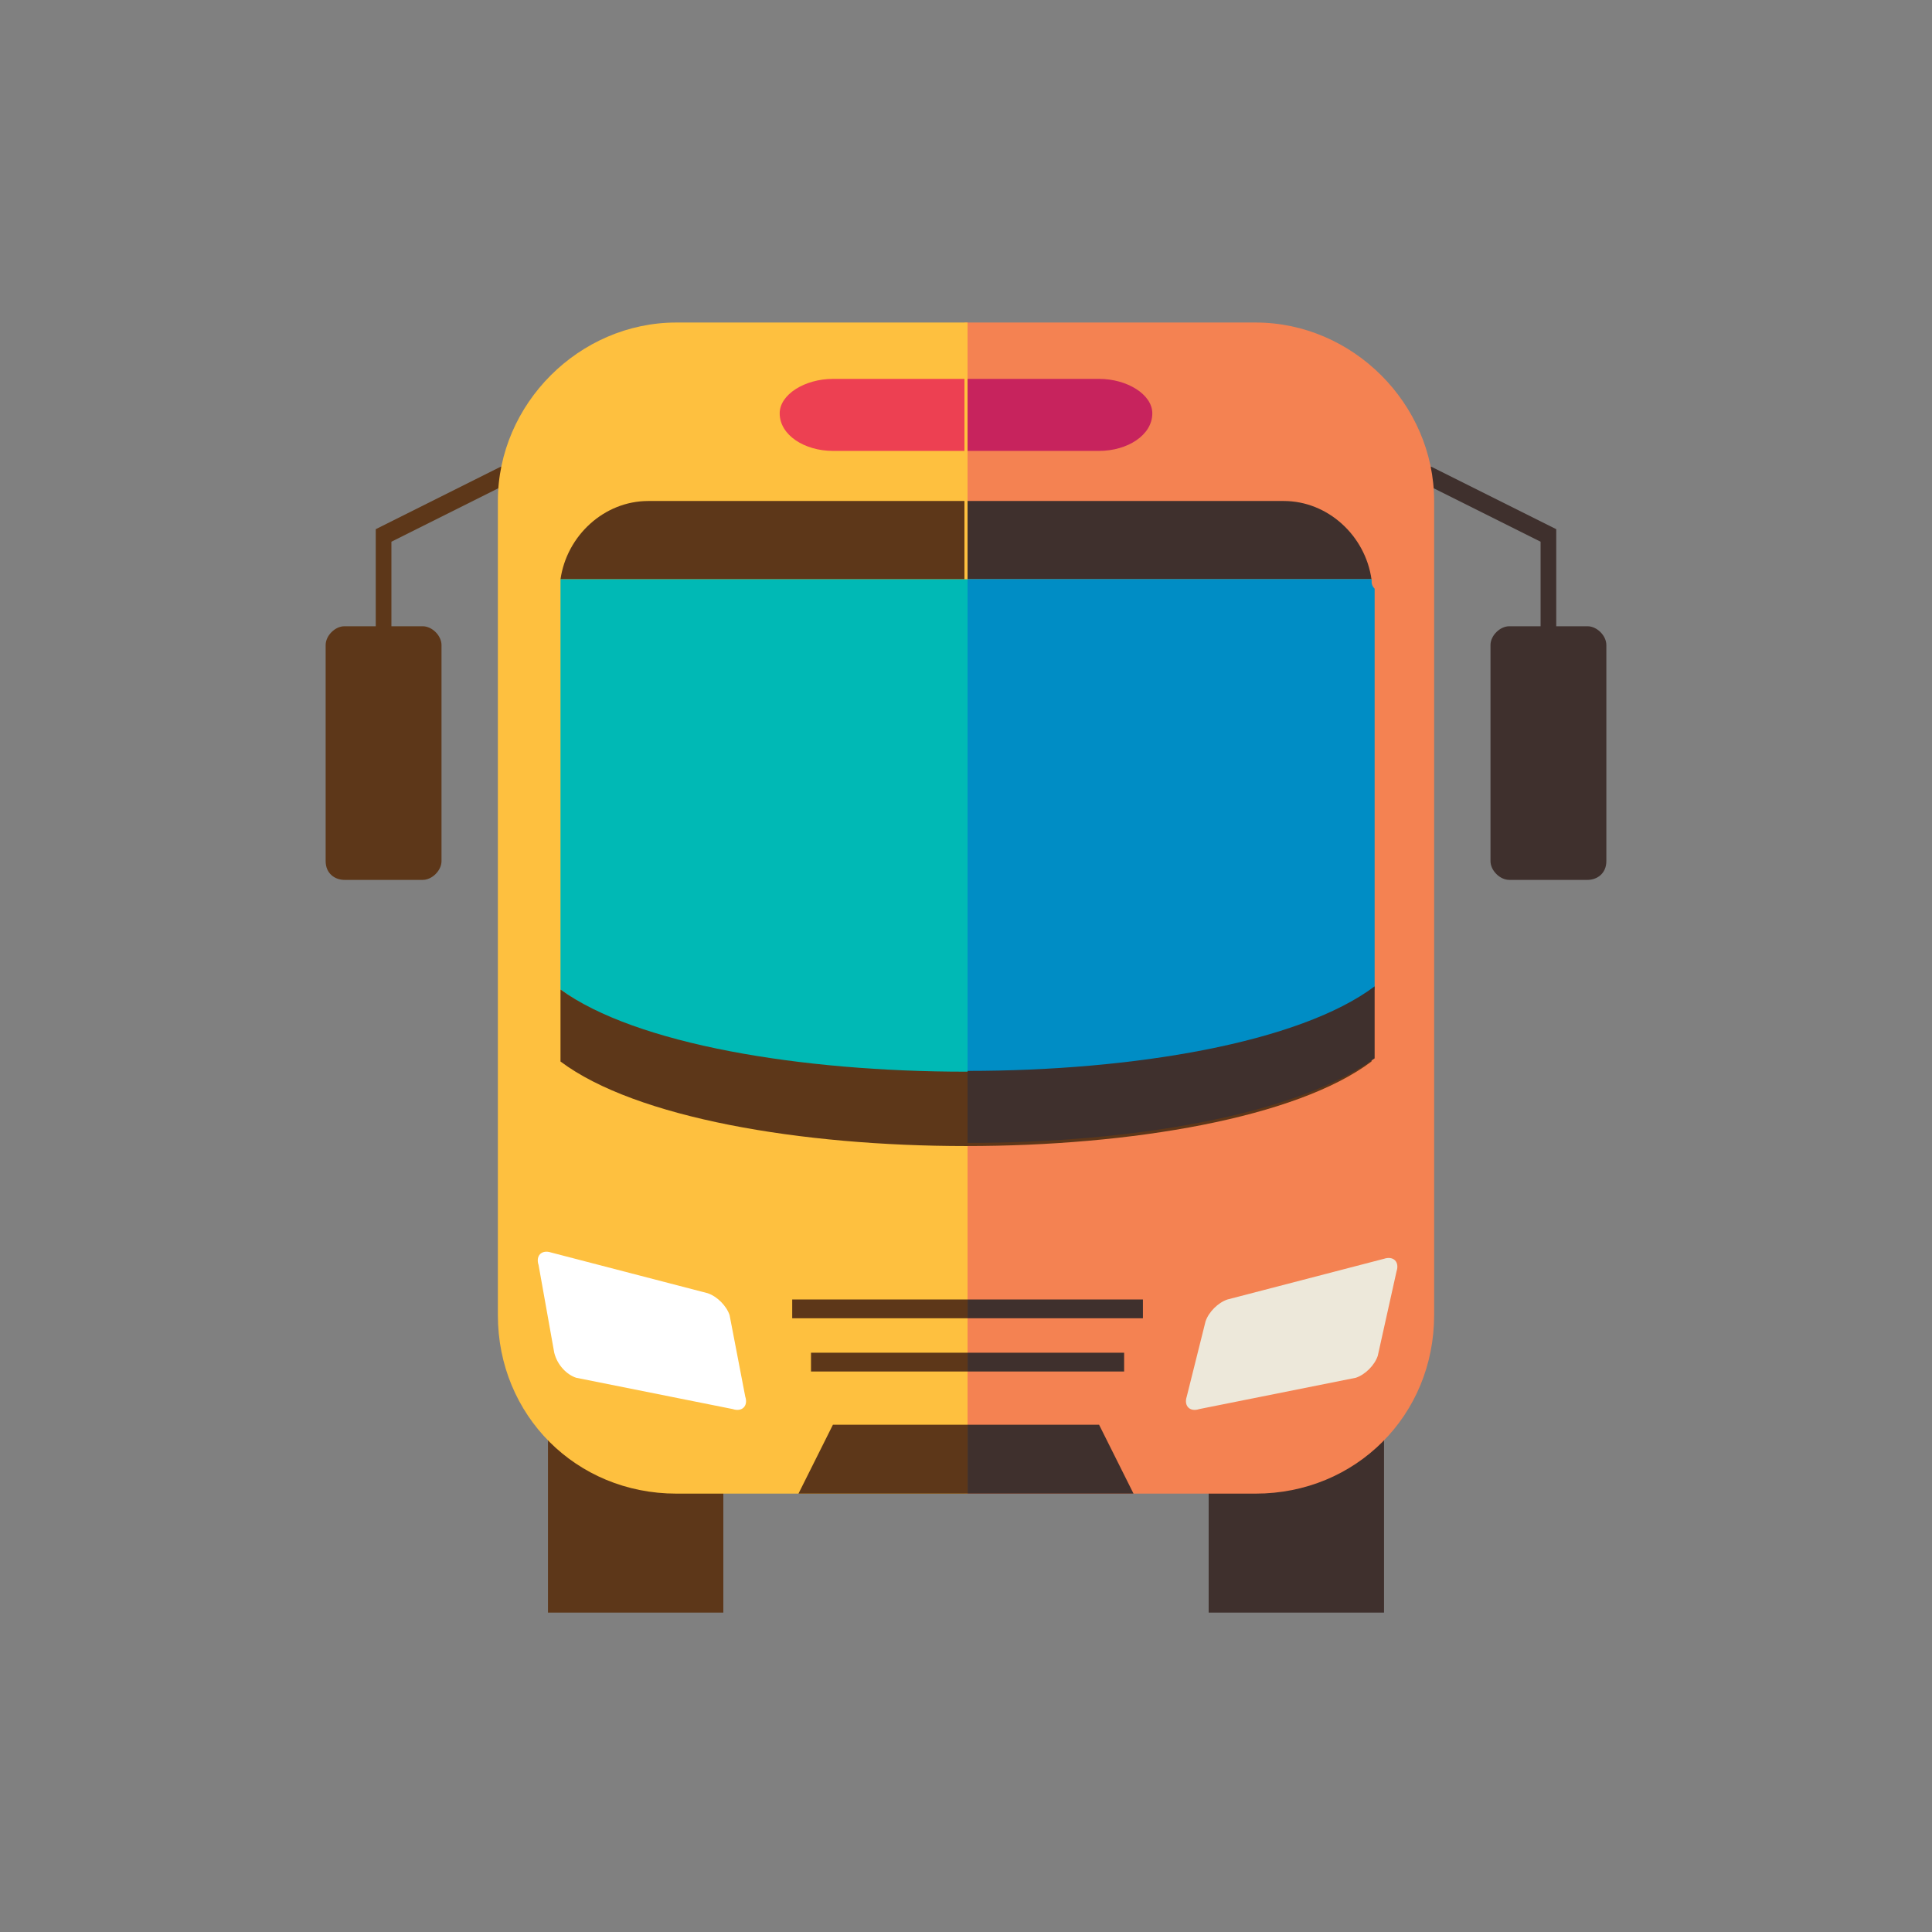 <?xml version="1.0" encoding="utf-8"?>
<!-- Generator: Adobe Illustrator 16.0.4, SVG Export Plug-In . SVG Version: 6.00 Build 0)  -->
<!DOCTYPE svg PUBLIC "-//W3C//DTD SVG 1.1//EN" "http://www.w3.org/Graphics/SVG/1.1/DTD/svg11.dtd">
<svg version="1.1" id="Layer_1" xmlns="http://www.w3.org/2000/svg" xmlns:xlink="http://www.w3.org/1999/xlink" x="0px" y="0px"
	 width="61.7px" height="61.7px" viewBox="0 0 61.7 61.7" enable-background="new 0 0 61.7 61.7" xml:space="preserve">
<rect x="0" y="0" width="61.7" height="61.7" fill="#808080" stroke="none"/>
<g>
	<g>
		<g>
			<rect x="38.6" y="45.3" fill="#3F302D" width="5.6" height="6.2"/>
			<rect x="17.5" y="45.3" fill="#5D3719" width="5.6" height="6.2"/>
		</g>
		<g>
			<g>
				<path fill="#3F302D" d="M50.7,28.1h-2.5c-0.3,0-0.6-0.3-0.6-0.6v-6.9c0-0.3,0.3-0.6,0.6-0.6h2.5c0.3,0,0.6,0.3,0.6,0.6v6.9
					C51.3,27.9,51,28.1,50.7,28.1z"/>
				<g>
					<polygon fill="#3F302D" points="49.7,20.4 49.2,20.4 49.2,17.3 45.4,15.4 45.7,14.9 49.7,16.9 					"/>
				</g>
			</g>
			<g>
				<path fill="#5D3719" d="M11,28.1h2.5c0.3,0,0.6-0.3,0.6-0.6v-6.9c0-0.3-0.3-0.6-0.6-0.6H11c-0.3,0-0.6,0.3-0.6,0.6v6.9
					C10.4,27.9,10.7,28.1,11,28.1z"/>
				<g>
					<polygon fill="#5D3719" points="12.5,20.4 12,20.4 12,16.9 16,14.9 16.3,15.4 12.5,17.3 					"/>
				</g>
			</g>
		</g>
		<g>
			<path fill="#F48252" d="M40.1,47.7h-9.3V10.3h9.3c3.1,0,5.7,2.6,5.7,5.7v26C45.8,45.2,43.3,47.7,40.1,47.7z"/>
			<path fill="#FEC03F" d="M21.6,47.7h9.3V10.3h-9.3c-3.1,0-5.7,2.6-5.7,5.7v26C15.9,45.2,18.4,47.7,21.6,47.7z"/>
		</g>
		<g>
			<path fill="#EDE8DA" d="M43.3,44l-5,1c-0.3,0.1-0.5-0.1-0.4-0.4l0.6-2.4c0.1-0.3,0.4-0.6,0.7-0.7l5-1.3c0.3-0.1,0.5,0.1,0.4,0.4
				L44,43.3C43.9,43.6,43.6,43.9,43.3,44z"/>
			<path fill="#FFFFFF" d="M18.4,44l5,1c0.3,0.1,0.5-0.1,0.4-0.4L23.3,42c-0.1-0.3-0.4-0.6-0.7-0.7l-5-1.3c-0.3-0.1-0.5,0.1-0.4,0.4
				l0.5,2.8C17.8,43.6,18.1,43.9,18.4,44z"/>
		</g>
		<path fill="#C7235D" d="M35.1,14.4h-4.2v-2.3h4.2c0.9,0,1.7,0.5,1.7,1.1C36.8,13.9,36,14.4,35.1,14.4z"/>
		<path fill="#ED4052" d="M26.6,14.4h4.2v-2.3h-4.2c-0.9,0-1.7,0.5-1.7,1.1C24.9,13.9,25.7,14.4,26.6,14.4z"/>
		<g>
			<polygon fill="#3F302D" points="36.2,47.7 30.9,47.7 30.9,45.5 35.1,45.5 			"/>
			<polygon fill="#5D3719" points="25.5,47.7 30.9,47.7 30.9,45.5 26.6,45.5 			"/>
		</g>
		<g>
			<g>
				<g>
					<rect x="30.9" y="43.2" fill="#3F302D" width="5" height="0.6"/>
				</g>
				<g>
					<rect x="30.9" y="41.5" fill="#3F302D" width="5.6" height="0.6"/>
				</g>
			</g>
			<g>
				<g>
					<rect x="25.9" y="43.2" fill="#5D3719" width="5" height="0.6"/>
				</g>
				<g>
					<rect x="25.3" y="41.5" fill="#5D3719" width="5.6" height="0.6"/>
				</g>
			</g>
		</g>
		<g>
			<g>
				<path fill="#3F302D" d="M43.8,18.5H30.9V16H41C42.4,16,43.6,17.1,43.8,18.5z"/>
				<path fill="#5D3719" d="M17.9,18.5h12.9V16H20.7C19.3,16,18.1,17.1,17.9,18.5z"/>
			</g>
			<g>
				<path fill="#00B9B5" d="M43.8,18.5H30.9H17.9c0,0.1,0,0.2,0,0.4v12.7c4.8,3.6,21.1,3.6,25.9,0V18.8
					C43.8,18.7,43.8,18.6,43.8,18.5z"/>
				<path fill="#008DC5" d="M43.8,18.5H30.9v15.8c5.3,0,10.5-0.9,13-2.7V18.8C43.8,18.7,43.8,18.6,43.8,18.5z"/>
			</g>
			<g>
				<path fill="#5D3719" d="M17.9,31.6v2.3c4.8,3.6,21.1,3.6,25.9,0v-2.3C39,35.1,22.7,35.1,17.9,31.6z"/>
				<path fill="#3F302D" d="M30.9,36.5c5.3,0,10.5-0.9,13-2.7v-2.3c-2.4,1.8-7.7,2.7-13,2.7V36.5z"/>
			</g>
		</g>
	</g>
</g>
</svg>
